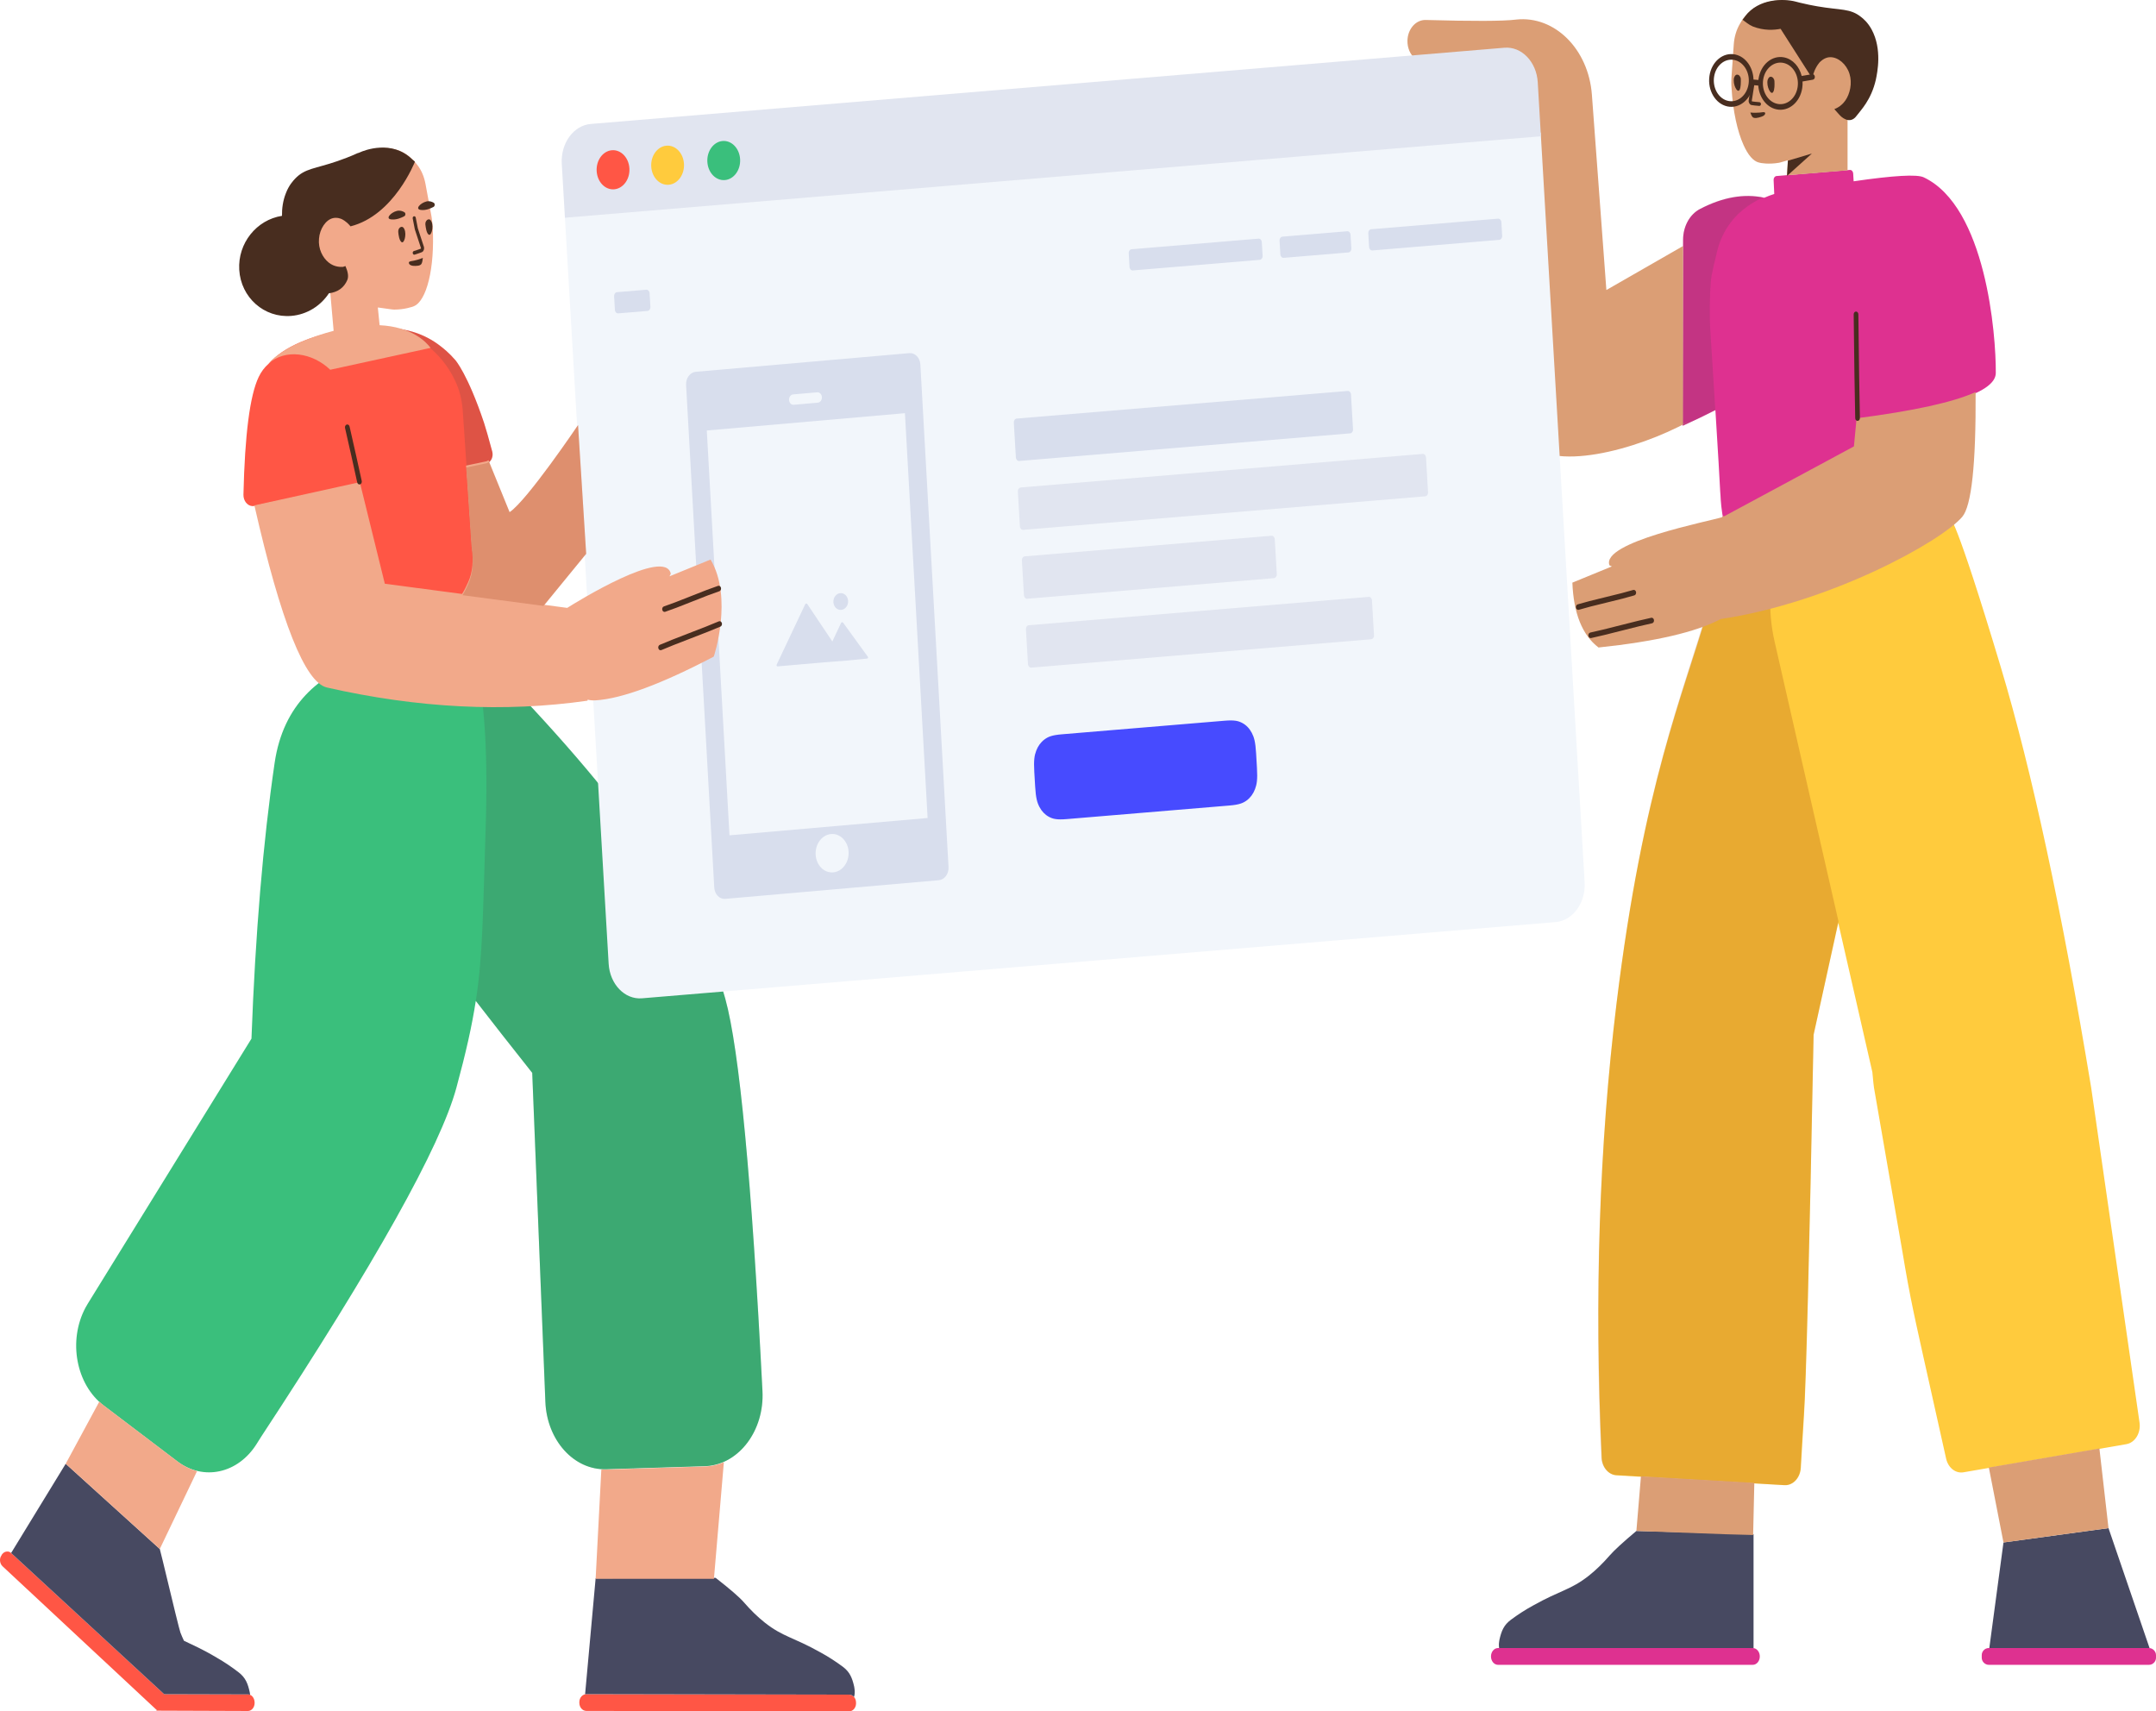 <svg width="451" height="358" viewBox="0 0 451 358" fill="none" xmlns="http://www.w3.org/2000/svg">
<path d="M449.529 348.255H416.018C415.233 348.255 414.547 347.58 414.547 346.77V346.23C414.547 345.42 415.201 344.745 416.018 344.745H449.529C450.313 344.745 451 345.42 451 346.23V346.77C451 347.58 450.346 348.255 449.529 348.255ZM366.651 344.745C367.464 344.745 368.122 345.53 368.122 346.5C368.122 347.469 367.464 348.255 366.651 348.255H313.361C312.549 348.255 311.89 347.469 311.89 346.5C311.89 345.53 312.549 344.745 313.361 344.745H366.651Z" fill="#DE3190"/>
<path d="M366.814 344.755C366.762 344.748 366.709 344.745 366.655 344.745H313.593C313.558 344.531 313.54 344.262 313.545 343.913C313.582 343.641 313.586 343.329 313.656 343.018C314.076 341.154 314.584 339.916 316.072 338.816C317.559 337.715 319.078 336.732 320.66 335.868C326.496 332.595 328.49 332.637 332.326 329.634C333.914 328.38 335.374 326.928 336.738 325.357C337.647 324.309 339.503 322.607 342.306 320.251L366.814 320.925V344.755ZM449.653 344.75C449.613 344.746 449.573 344.745 449.533 344.745H416.133L419.094 322.659L441.064 319.66L449.653 344.75Z" fill="#474961"/>
<path d="M376.794 105.074C377.912 103.569 379.162 102.178 380.537 100.927C384.533 99.136 392.158 97.241 397.598 99.309C403.961 101.728 407.888 108.341 407.888 108.341C407.888 108.341 408.821 107.182 418.552 139.614C425.04 161.236 431.336 190.535 437.439 227.511C438.023 231.651 441.395 255.004 447.555 297.57C447.56 297.605 447.565 297.64 447.569 297.675C447.828 299.807 446.589 301.786 444.802 302.095L410.725 307.982C409.085 308.265 407.526 307.039 407.098 305.129C402.848 286.165 400.55 275.799 400.204 274.03C399.46 270.499 398.728 266.5 397.97 261.919L392.007 227.524C391.948 227.19 391.835 226.108 391.668 224.278C388.886 212.106 386.507 201.698 384.532 193.054C382.944 200.328 381.226 208.128 379.377 216.454C378.479 263.138 377.808 289.686 377.364 296.098C377.296 297.089 377.078 300.74 376.71 307.05C376.587 309.169 375.066 310.78 373.289 310.676L338.159 308.624C336.487 308.526 335.147 306.937 335.054 304.942C333.501 271.304 334.529 239.661 338.139 210.014C343.742 163.999 352.209 145.196 357.258 127.496C357.315 127.285 361.321 119.715 369.278 104.786C372.043 104.805 374.548 104.901 376.794 105.074Z" fill="#FFCB3D"/>
<path opacity="0.2" d="M371.915 115.087C370.062 121.092 369.745 127.761 371.217 134.211C373.278 143.246 375.339 152.28 377.4 161.315C377.4 161.315 379.792 171.782 384.576 192.716C382.976 200.087 381.243 208 379.377 216.454C378.455 262.992 377.773 289.467 377.329 295.878C377.027 300.241 376.801 303.948 376.65 306.999C376.545 309.137 375.014 310.774 373.222 310.666L338.06 308.546C336.387 308.446 335.049 306.852 334.96 304.857C333.47 271.273 334.53 239.659 338.139 210.014C343.742 163.999 352.108 145.113 357.158 127.413C357.203 127.242 364.42 120.72 371.915 115.087Z" fill="#8C2A00"/>
<path d="M369.056 41.366C369.763 41.056 370.464 40.793 371.146 40.57L371.011 37.645C370.991 37.219 371.262 36.853 371.618 36.823L386.956 35.549C387.316 35.52 387.628 35.843 387.654 36.273L387.751 37.925C396.118 36.706 401.002 36.427 402.404 37.09C415.406 43.236 417.556 69.923 417.488 78.041C417.469 80.218 414.554 82.172 408.741 83.903C409.374 91.282 409.747 95.451 409.962 97.617C409.962 97.617 409.959 98 410.032 98.567C410.216 100.234 366.042 116.549 366.042 116.549C366.009 116.515 365.978 116.518 365.978 116.518C365.978 116.518 365.351 116.391 364.575 115.936C364.19 115.746 363.8 115.48 363.401 115.1C360.447 112.342 359.971 105.456 359.909 103.777C359.869 103.244 359.839 102.826 359.839 102.826C359.717 100.321 359.42 95.248 358.834 85.785C356.739 86.862 354.455 87.958 351.983 89.072L352.075 50.141C352.081 47.357 353.465 44.841 355.603 43.726C360.362 41.245 364.846 40.458 369.056 41.366Z" fill="#DE3190"/>
<path d="M366.728 321.097L360.908 320.938L342.306 320.25L343.26 308.819L366.975 310.195L366.728 321.097ZM416.034 306.981L439.162 302.995L441.064 319.658L419.094 322.658L416.034 306.981ZM386.479 21.214V35.634L373.816 36.665L373.993 33.521C372.184 34.071 372.289 34.007 372.115 34.052C370.012 34.413 368.263 34.118 367.944 34.001C366.784 33.739 365.651 32.431 364.72 30.331C363.457 27.528 362.486 23.283 362.205 18.306C362.136 17.597 362.165 16.9 362.194 16.204L362.676 9.299C362.78 7.755 363.209 6.252 363.982 4.948C364.297 4.364 364.602 3.896 364.965 3.513C368.876 -1.292 374.985 0.247 376.074 0.576C376.2 0.631 376.33 0.647 376.457 0.702C377.626 1.236 378.754 1.494 379.888 1.674C380.408 1.738 380.783 2.33 380.728 2.945L379.821 12.793C380.134 12.599 385.065 10.255 386.439 11.438C387.573 12.428 388.055 18.61 386.479 21.214ZM360.101 108.304L360.436 107.952C360.587 107.952 360.674 107.962 360.702 107.98L387.809 93.383L388.367 87.499C400.367 85.95 408.667 84.121 413.267 82.013C413.347 97.144 412.412 105.848 410.461 108.125C406.038 113.288 383.009 126.048 359.955 129.492C354.801 132.217 346.277 134.202 334.383 135.446C330.99 132.857 329.167 128.334 328.915 121.877L337.175 118.488C336.84 118.351 336.668 118.249 336.668 118.249C334.881 113.377 357.522 109.066 360.411 108.137L360.101 108.304ZM353.337 88.132C342.205 94.246 324.283 98.895 319.493 92.235C313.22 83.513 312.394 59.765 317.015 20.991C306.928 18.325 299.941 15.427 296.054 12.298C295.002 11.45 294.384 10.026 294.414 8.515C294.462 6.063 296.174 4.121 298.237 4.178C308.115 4.453 314.374 4.431 317.015 4.11C317.081 4.102 317.147 4.095 317.214 4.088C325.225 3.248 332.293 10.289 332.999 19.814L336.028 60.669L352.067 51.464L352.05 88.717C352.485 88.522 352.914 88.327 353.337 88.132Z" fill="#DB9E75"/>
<path opacity="0.177" d="M368.809 41.292C365.872 42.621 362.878 44.781 360.877 48.29C360.302 49.307 359.581 50.838 359.09 52.996C359.021 53.31 358.948 53.586 358.879 53.9C358.712 54.569 358.352 55.985 358.063 57.51C357.757 59.227 357.624 62.459 357.675 66.937L357.684 67.051L357.76 68.921C358.187 75.691 358.536 81.241 358.816 85.775C356.736 86.847 354.466 87.936 352.008 89.043L352.077 50.126C352.082 47.35 353.458 44.837 355.587 43.717C360.255 41.26 364.662 40.452 368.809 41.292V41.292Z" fill="#444444"/>
<path d="M373.998 33.614L379.014 32.121L373.816 36.8L373.998 33.614Z" fill="#482D1F"/>
<path d="M383.707 22.823L383.738 22.82C384.181 22.641 385.478 22.1 386.343 20.49C387.209 18.879 387.508 16.613 386.593 14.702C385.706 12.834 383.84 11.625 382.225 12.048C381.316 12.286 380.659 13.024 380.588 13.093C379.593 14.297 379.275 15.663 379.275 15.663L379.11 16.601C378.931 16.283 378.765 15.968 378.618 15.659C376.566 12.474 374.517 9.25 372.469 6.026C371.13 6.289 369.012 6.454 366.66 5.536C365.836 5.198 365.136 4.564 364.516 4.135C364.703 3.885 364.886 3.674 365.04 3.42C367.909 -0.401 373.192 -0.288 375.57 0.322C375.859 0.397 376.886 0.681 378.372 0.984C379.178 1.163 379.828 1.244 380.215 1.331C385.039 2.168 387.019 1.712 389.32 3.561C389.752 3.889 390.731 4.714 391.521 6.179C393.752 10.324 392.697 15.191 392.404 16.638C391.429 20.968 389.144 23.152 388.395 24.191C386.893 26.308 384.942 24.191 384.942 24.191C384.942 24.191 384.441 23.665 383.707 22.823Z" fill="#482D1F"/>
<path d="M341.643 123.409C341.906 123.331 342.171 123.523 342.236 123.836C342.301 124.15 342.141 124.467 341.878 124.545C340.228 125.031 338.935 125.361 336.049 126.058C333.177 126.751 331.894 127.078 330.261 127.559C329.998 127.637 329.733 127.446 329.668 127.132C329.603 126.818 329.763 126.501 330.026 126.423C331.676 125.937 332.969 125.607 335.855 124.911C338.727 124.217 340.01 123.89 341.643 123.409ZM345.414 129.227C345.68 129.169 345.936 129.38 345.984 129.698C346.033 130.016 345.857 130.321 345.59 130.379C343.766 130.776 342.358 131.122 339.226 131.922C336.086 132.724 334.671 133.072 332.834 133.472C332.567 133.53 332.312 133.32 332.263 133.002C332.214 132.684 332.391 132.379 332.657 132.321C334.482 131.924 335.89 131.578 339.021 130.778C342.162 129.975 343.577 129.628 345.414 129.227Z" fill="#482D1F"/>
<path d="M364.153 16.522C364.153 17.192 364.181 18.342 363.876 18.83C363.403 19.559 362.429 17.62 362.725 16.302C362.901 15.786 363.128 15.597 363.391 15.613C363.789 15.617 364.124 16.043 364.153 16.522ZM371.183 16.963C371.215 17.64 371.243 18.79 370.906 19.271C370.433 20 369.459 18.061 369.755 16.743C369.931 16.228 370.158 16.039 370.421 16.054C370.819 16.059 371.154 16.484 371.183 16.963Z" fill="#482D1F"/>
<path d="M367.039 17.303L366.439 21.122C366.437 21.134 366.477 21.202 366.492 21.205C366.668 21.242 366.851 21.266 367.136 21.293C367.192 21.298 367.25 21.303 367.334 21.31C367.439 21.32 367.497 21.325 367.552 21.329C367.741 21.346 367.898 21.361 368.065 21.378C368.245 21.397 368.378 21.587 368.362 21.801C368.346 22.016 368.187 22.174 368.008 22.156C367.844 22.139 367.69 22.124 367.504 22.108C367.449 22.103 367.392 22.098 367.286 22.088C367.201 22.081 367.142 22.076 367.086 22.071C366.781 22.042 366.58 22.016 366.379 21.974C366.008 21.896 365.73 21.424 365.796 20.982L366.396 17.16C366.429 16.948 366.6 16.808 366.778 16.848C366.955 16.888 367.072 17.092 367.039 17.303Z" fill="#482D1F"/>
<path d="M377.061 17.042C377.088 17.486 377.069 17.942 377.001 18.401C376.556 21.402 374.148 23.405 371.624 22.876C369.501 22.431 367.97 20.337 367.802 17.897L366.732 17.806C366.279 20.797 363.876 22.791 361.357 22.264C358.832 21.735 357.145 18.873 357.591 15.871C358.036 12.87 360.444 10.867 362.968 11.396C365.168 11.857 366.731 14.087 366.803 16.639L367.826 16.726C367.835 16.645 367.846 16.565 367.858 16.484C368.303 13.483 370.711 11.48 373.235 12.008C375.031 12.385 376.403 13.941 376.885 15.889L379.077 15.516C379.346 15.47 379.594 15.692 379.632 16.012C379.671 16.332 379.484 16.629 379.216 16.674L377.061 17.042ZM365.821 17.024C365.904 14.874 364.632 12.933 362.799 12.549C360.807 12.131 358.907 13.711 358.557 16.075C358.206 18.439 359.535 20.694 361.526 21.111C363.519 21.528 365.418 19.948 365.769 17.584C365.785 17.475 365.798 17.366 365.807 17.257C365.803 17.219 365.802 17.18 365.804 17.141C365.806 17.1 365.812 17.061 365.821 17.024ZM376.036 18.197C376.386 15.833 375.057 13.578 373.066 13.161C371.073 12.744 369.174 14.323 368.823 16.688C368.472 19.051 369.802 21.306 371.793 21.723C373.785 22.141 375.685 20.561 376.036 18.197Z" fill="#482D1F"/>
<path d="M368.3 24.465C368.542 24.397 369.135 24.206 369.224 23.83C369.235 23.753 369.284 23.645 369.226 23.594C369.093 23.369 368.678 23.479 368.07 23.549C366.995 23.639 366.146 23.54 366.146 23.54C366.146 23.54 366.377 24.22 366.548 24.413C366.872 24.915 367.949 24.588 368.3 24.465Z" fill="#482D1F"/>
<path d="M389.061 87.449C388.992 84.014 388.939 81.009 388.901 78.435C388.863 75.86 388.809 71.63 388.74 65.747C388.736 65.424 388.514 65.165 388.243 65.17C387.972 65.174 387.756 65.44 387.759 65.763C387.828 71.648 387.882 75.878 387.92 78.455C387.958 81.033 388.012 84.04 388.081 87.477C388.087 87.8 388.312 88.056 388.583 88.048C388.854 88.04 389.068 87.772 389.061 87.449Z" fill="#482D1F"/>
<path d="M179.066 356.136L179.07 356.37C179.048 357.268 178.403 357.983 177.61 358L122.63 357.897C121.836 357.874 121.205 357.146 121.192 356.249L121.188 356.015C121.21 355.117 121.855 354.401 122.648 354.385L177.593 354.489C178.421 354.472 179.052 355.2 179.066 356.136ZM32.773 357.61L32.693 357.63L0.53 327.636C-0.058 327.09 -0.189 326.037 0.301 325.374L0.399 325.179C0.694 324.749 1.151 324.515 1.609 324.554C1.871 324.554 2.099 324.671 2.328 324.866L34.342 354.395L51.861 354.441C52.612 354.426 53.212 355.155 53.258 356.051L53.261 356.285C53.241 357.183 52.63 357.898 51.879 357.913L32.717 357.844C32.736 357.767 32.755 357.689 32.773 357.61Z" fill="#FF5645"/>
<path d="M178.64 354.96C178.376 354.66 178.01 354.48 177.593 354.489L122.648 354.385C122.56 354.387 122.475 354.397 122.392 354.415L124.597 330.15L149.708 330.064C152.729 332.42 154.694 334.122 155.603 335.169C156.967 336.741 158.427 338.193 160.014 339.447C163.851 342.45 165.845 342.408 171.681 345.681C173.263 346.545 174.782 347.528 176.269 348.628C177.757 349.729 178.265 350.967 178.685 352.831C178.755 353.142 178.759 353.454 178.796 353.726C178.805 354.341 178.743 354.709 178.64 354.96ZM2.326 324.864L13.742 306.196L33.424 324.023L34.012 326.364C36.301 335.934 37.543 340.979 37.739 341.499C37.975 342.108 38.22 342.671 38.477 343.219C40.255 344.082 42.273 344.926 45.357 346.766C46.926 347.663 48.43 348.677 49.901 349.808C51.372 350.94 51.863 352.188 52.255 354.06C52.288 354.218 52.304 354.375 52.317 354.527C52.174 354.468 52.021 354.438 51.861 354.441L34.342 354.395L2.328 324.866C2.327 324.866 2.327 324.865 2.326 324.864Z" fill="#474961"/>
<path d="M98.658 136.32C98.756 136.336 98.853 136.355 98.951 136.377C99.897 136.59 100.781 137.093 101.515 137.837C129.813 166.489 146.549 190.189 151.725 208.934C154.659 219.565 157.25 246.917 159.496 290.99C159.913 299.162 154.699 306.19 147.85 306.687C147.706 306.697 147.562 306.705 147.417 306.709L126.811 307.345C120.057 307.553 114.402 301.284 114.081 293.232L111.333 224.428C106.817 218.731 102.881 213.712 99.527 209.372C98.722 214.608 97.48 220.136 95.473 227.532C92.128 239.856 78.5 264.214 54.591 300.605L53.672 302.065C49.778 308.256 42.547 309.83 37.072 305.677L21.695 294.015C15.905 289.623 14.194 280.462 17.875 273.553C18.028 273.266 18.189 272.985 18.359 272.711L52.602 217.268C53.418 195.288 55.034 176.058 57.45 159.579C61.073 134.861 88.197 135.395 98.463 135.802C98.529 135.971 98.594 136.144 98.658 136.32Z" fill="#3ABF7C"/>
<path opacity="0.177" d="M98.637 136.315C98.742 136.331 98.847 136.351 98.952 136.375C99.898 136.588 100.781 137.091 101.515 137.835C129.813 166.488 146.55 190.187 151.725 208.932C154.66 219.563 157.25 246.915 159.497 290.988C159.913 299.16 154.699 306.188 147.85 306.685C147.706 306.695 147.562 306.702 147.417 306.707L126.811 307.343C120.058 307.551 114.402 301.282 114.081 293.23L111.334 224.426C106.82 218.732 102.886 213.716 99.533 209.378C101.016 199.708 101.009 191.018 101.585 173.372C102.163 155.621 101.181 143.269 98.637 136.315Z" fill="#444444"/>
<path d="M118.128 44.764L322.29 27.73L331.48 184.556C331.732 188.854 329.016 192.583 325.414 192.883L134.298 208.829C130.696 209.13 127.571 205.889 127.319 201.591L118.128 44.764Z" fill="#F2F6FB"/>
<path d="M129.068 61.117L135.187 60.607C135.547 60.577 135.86 60.901 135.885 61.331L136.054 64.208C136.079 64.638 135.807 65.01 135.447 65.04L129.327 65.551C128.967 65.581 128.655 65.257 128.63 64.827L128.461 61.95C128.436 61.52 128.707 61.147 129.068 61.117ZM286.829 47.954L313.364 45.74C313.725 45.71 314.037 46.034 314.062 46.464L314.231 49.341C314.256 49.771 313.984 50.144 313.624 50.174L287.088 52.388C286.728 52.418 286.416 52.094 286.391 51.664L286.222 48.787C286.197 48.357 286.468 47.984 286.829 47.954ZM236.716 52.135L263.252 49.921C263.612 49.891 263.925 50.215 263.95 50.645L264.118 53.523C264.144 53.952 263.872 54.325 263.512 54.355L236.976 56.569C236.616 56.599 236.303 56.275 236.278 55.845L236.11 52.968C236.084 52.538 236.356 52.165 236.716 52.135ZM268.269 49.503L281.812 48.373C282.172 48.343 282.485 48.667 282.51 49.097L282.679 51.974C282.704 52.404 282.432 52.776 282.072 52.807L268.528 53.937C268.168 53.967 267.856 53.643 267.83 53.213L267.662 50.335C267.637 49.906 267.908 49.533 268.269 49.503Z" fill="#D8DEED"/>
<path d="M190.216 73.871L145.54 77.774C144.344 77.878 143.439 79.111 143.519 80.526L149.41 185.653C149.489 187.069 150.523 188.132 151.719 188.027L196.394 184.124C197.59 184.02 198.495 182.788 198.416 181.372L192.525 76.245C192.445 74.829 191.412 73.766 190.216 73.871Z" fill="#D8DEED"/>
<path d="M174.291 182.486C176.194 182.319 177.636 180.39 177.512 178.175C177.388 175.961 175.745 174.301 173.842 174.468C171.939 174.634 170.496 176.564 170.62 178.778C170.744 180.992 172.387 182.652 174.291 182.486Z" fill="#F2F6FB"/>
<path d="M170.949 82.066L165.914 82.503C165.406 82.548 165.021 83.069 165.055 83.668C165.088 84.268 165.528 84.718 166.036 84.673L171.071 84.235C171.579 84.191 171.964 83.669 171.931 83.07C171.897 82.471 171.457 82.021 170.949 82.066Z" fill="#F2F6FB"/>
<path d="M189.297 86.431L147.851 90.053L152.595 174.735L194.041 171.113L189.297 86.431Z" fill="#F2F6FB"/>
<path d="M172.359 138.55L162.706 139.394C162.469 139.414 162.371 139.231 162.487 138.984L168.416 126.44C168.533 126.193 168.747 126.17 168.896 126.391L174.112 134.187L175.911 130.359C176.027 130.112 176.244 130.082 176.402 130.299L181.506 137.336C181.661 137.55 181.596 137.742 181.357 137.765L177.185 138.177L172.359 138.55ZM175.969 127.579C175.12 127.654 174.388 126.93 174.334 125.963C174.28 124.996 174.924 124.152 175.773 124.077C176.622 124.003 177.354 124.727 177.408 125.694C177.463 126.661 176.818 127.505 175.969 127.579Z" fill="#D8DEED"/>
<path d="M213.526 101.968L297.598 94.953C297.958 94.923 298.27 95.247 298.296 95.677L298.724 102.988C298.749 103.418 298.478 103.791 298.117 103.821L214.045 110.836C213.685 110.866 213.373 110.542 213.347 110.112L212.919 102.801C212.894 102.371 213.165 101.998 213.526 101.968ZM214.37 116.378L265.962 112.073C266.322 112.043 266.635 112.367 266.66 112.797L267.088 120.109C267.113 120.538 266.842 120.911 266.482 120.941L214.89 125.246C214.53 125.276 214.217 124.952 214.192 124.522L213.763 117.211C213.738 116.781 214.01 116.408 214.37 116.378ZM215.215 130.788L286.295 124.858C286.655 124.828 286.967 125.152 286.992 125.581L287.421 132.893C287.446 133.323 287.174 133.695 286.814 133.725L215.734 139.656C215.374 139.686 215.062 139.362 215.036 138.932L214.608 131.621C214.583 131.191 214.854 130.818 215.215 130.788Z" fill="#E1E5F0"/>
<path d="M281.905 81.782L212.681 87.558C212.321 87.588 212.049 87.961 212.074 88.391L212.503 95.702C212.528 96.132 212.84 96.456 213.201 96.426L282.425 90.65C282.785 90.62 283.056 90.247 283.031 89.817L282.603 82.506C282.578 82.076 282.265 81.752 281.905 81.782Z" fill="#D8DEED"/>
<path d="M222.1 153.606L256.153 150.764C258.217 150.592 259.043 150.796 259.87 151.238C260.697 151.68 261.366 152.374 261.848 153.29C262.331 154.206 262.614 155.154 262.759 157.616L262.934 160.618C263.079 163.081 262.908 164.066 262.538 165.053C262.167 166.04 261.585 166.839 260.818 167.414C260.05 167.989 259.256 168.328 257.192 168.5L223.14 171.341C221.076 171.514 220.25 171.31 219.423 170.868C218.596 170.426 217.926 169.731 217.444 168.816C216.962 167.9 216.678 166.952 216.534 164.49L216.358 161.487C216.214 159.025 216.384 158.039 216.755 157.052C217.126 156.066 217.707 155.267 218.475 154.692C219.242 154.116 220.037 153.778 222.1 153.606Z" fill="#474BFF"/>
<path d="M117.513 34.258C117.261 29.959 119.977 26.231 123.582 25.93L314.692 9.985C318.296 9.684 321.422 12.926 321.674 17.223L322.335 28.508L118.174 45.543L117.513 34.258Z" fill="#E1E5F0"/>
<path d="M128.477 39.599C130.368 39.442 131.794 37.484 131.662 35.228C131.53 32.971 129.889 31.27 127.998 31.427C126.107 31.585 124.681 33.542 124.813 35.799C124.945 38.056 126.586 39.757 128.477 39.599Z" fill="#FF5645"/>
<path d="M139.892 38.647C141.783 38.489 143.209 36.532 143.077 34.275C142.944 32.019 141.304 30.317 139.413 30.475C137.521 30.633 136.095 32.59 136.228 34.847C136.36 37.103 138 38.805 139.892 38.647Z" fill="#FFCB3D"/>
<path d="M151.633 37.667C153.524 37.51 154.95 35.552 154.818 33.296C154.685 31.039 153.045 29.338 151.154 29.495C149.262 29.653 147.836 31.61 147.969 33.867C148.101 36.124 149.741 37.825 151.633 37.667Z" fill="#3ABF7C"/>
<path d="M56.858 105.036L53.242 105.834C53.107 105.864 52.969 105.877 52.832 105.872C51.749 105.837 50.895 104.76 50.925 103.468C51.214 90.896 52.276 82.694 54.111 78.861C54.648 77.739 55.34 76.835 56.141 76.134C59.413 72.428 64.981 70.34 71.622 68.991L73.457 68.605C76.295 68.031 79.03 68.074 81.568 68.619C84.736 68.763 88.635 69.64 92.181 72.43C92.744 72.866 93.944 73.802 95.268 75.345C95.268 75.345 97.866 78.324 101.257 88.464C101.65 89.666 102.221 91.663 102.97 94.455C103.245 95.481 102.772 96.579 101.912 96.908C101.853 96.93 101.793 96.948 101.733 96.963L97.621 97.941L98.705 113.877C98.735 114.306 98.76 114.697 98.822 115.12C99.085 117.124 99.094 119.658 98.01 121.985C96.457 125.402 93.991 130.278 81.089 132.834C69.09 135.2 65.6 131.577 63.236 129.064C61.545 127.28 60.835 124.498 60.519 122.584C60.457 122.162 60.368 121.784 60.273 121.369L56.858 105.036Z" fill="#FF5645"/>
<path opacity="0.177" d="M81.511 68.612C87.877 69.959 93.019 74.46 95.498 80.293C96.308 82.182 96.722 84.313 96.836 86.428L97.618 97.941L101.716 96.989C101.777 96.975 101.837 96.956 101.896 96.934C102.757 96.61 103.235 95.514 102.963 94.487C102.219 91.675 101.65 89.668 101.257 88.464C97.866 78.324 95.268 75.345 95.268 75.345C93.944 73.802 92.744 72.866 92.181 72.43C88.579 69.596 84.686 68.736 81.511 68.612V68.612Z" fill="#444444"/>
<path d="M125.791 307.372C126.156 307.399 126.524 307.407 126.896 307.396L147.502 306.76C147.647 306.755 147.791 306.748 147.935 306.737C149.156 306.649 150.326 306.352 151.42 305.879L149.342 330.265H124.597L125.791 307.372ZM41.227 307.718L33.424 324.023L13.743 306.196L20.765 293.209C21.088 293.511 21.426 293.797 21.78 294.066L37.157 305.728C38.439 306.7 39.817 307.359 41.227 307.718ZM113.903 126.529L118.653 127.159C120.678 125.886 139.116 114.472 140.318 120.008C140.318 120.008 140.238 120.209 140.051 120.556L148.636 117.049C153.371 124.956 149.363 137.316 149.299 137.359C138.344 143.094 130.12 146.141 124.626 146.5C123.992 146.542 123.425 146.494 122.925 146.356C122.917 146.428 122.908 146.5 122.9 146.572C105.568 149.053 87.397 148.135 68.389 143.817C63.815 142.778 58.756 130.077 53.211 105.714C53.264 105.708 53.318 105.698 53.371 105.687L74.708 100.981C74.899 100.939 75.078 100.865 75.242 100.765L80.499 122.106L96.656 124.245C97.185 123.395 97.57 122.575 97.911 121.825C98.995 119.498 98.985 116.965 98.722 114.96C98.66 114.538 98.635 114.147 98.605 113.717L97.496 97.393L101.617 96.526C101.705 96.508 101.79 96.481 101.874 96.446C101.986 96.399 102.092 96.339 102.189 96.267L106.598 107.137C110.257 104.72 120.918 88.916 120.918 88.916C120.918 88.916 121.485 97.888 122.618 115.83L113.903 126.529ZM79.035 64.32L79.409 68.028C86.044 68.352 89.059 71.429 90.075 72.771C90.075 72.771 83.075 74.296 69.076 77.346C65.3 73.734 59.681 72.916 56.19 76.057C58.129 73.817 61.476 71.889 66.234 70.273C67.478 69.85 68.663 69.495 69.791 69.201L68.572 55.368C68.501 55.32 68.43 55.27 68.359 55.216C67.084 54.21 66.122 52.337 66.305 50.138C66.459 48.11 67.732 45.319 69.281 44.985C70.151 44.788 72.578 45.669 72.407 44.754C72.293 44.145 71.623 40.912 70.399 35.057C70.295 34.444 70.595 33.823 71.101 33.662C72.246 33.336 73.379 33.257 74.503 32.534C74.629 32.493 74.747 32.415 74.873 32.375C75.913 31.881 81.702 29.02 86.122 33.181C86.499 33.504 86.87 33.951 87.25 34.435C88.146 35.562 88.737 36.989 89.013 38.516L90.275 45.342C90.364 46.04 90.484 46.728 90.51 47.447C90.991 56.219 89.191 62.973 86.589 64.047C86.281 64.186 84.585 64.769 82.451 64.764C82.245 64.75 82.428 64.812 79.488 64.379C79.333 64.359 79.182 64.34 79.035 64.32Z" fill="#F2A98A"/>
<path opacity="0.2" d="M113.653 126.741L122.617 115.885C121.485 97.906 120.918 88.916 120.918 88.916C120.918 88.916 110.257 104.72 106.598 107.137L102.276 96.621C102.159 96.717 102.029 96.796 101.888 96.855C101.805 96.89 101.719 96.917 101.632 96.935L97.51 97.802L98.62 114.126C98.65 114.556 98.674 114.947 98.737 115.369C99 117.374 99.009 119.907 97.925 122.234C97.605 122.94 97.245 123.708 96.762 124.505L113.653 126.741Z" fill="#8C2A00"/>
<path d="M138.873 126.854C140.49 126.3 141.74 125.819 144.52 124.71C147.314 123.596 148.573 123.112 150.208 122.551C150.468 122.462 150.74 122.642 150.815 122.952C150.889 123.263 150.739 123.587 150.479 123.676C148.861 124.231 147.612 124.711 144.831 125.82C142.038 126.934 140.779 127.418 139.144 127.979C138.883 128.068 138.612 127.889 138.537 127.578C138.462 127.267 138.613 126.943 138.873 126.854ZM138.018 134.886C139.778 134.139 141.15 133.598 144.21 132.423C147.26 131.253 148.625 130.714 150.373 129.972C150.629 129.864 150.909 130.023 151 130.328C151.09 130.632 150.957 130.967 150.702 131.075C148.942 131.822 147.569 132.363 144.51 133.537C141.46 134.708 140.094 135.246 138.346 135.988C138.091 136.097 137.811 135.938 137.72 135.633C137.629 135.329 137.763 134.994 138.018 134.886Z" fill="#482D1F"/>
<path d="M58.989 45.151C58.963 43.644 59.166 41.999 59.815 40.38C60.435 38.768 61.333 37.794 61.716 37.389C63.826 35.18 65.859 35.338 70.633 33.69C71.635 33.329 73.111 32.817 74.829 32.026C74.963 32.023 75.081 31.945 75.208 31.904C76.248 31.41 81.95 29.224 86.139 33.256C86.156 33.331 86.788 33.735 86.782 33.858C86.782 33.858 82.425 45.064 73.32 47.349C73.077 47.036 72.431 46.294 71.462 45.823C71.351 45.778 70.561 45.425 69.691 45.622C68.141 45.956 66.884 47.893 66.73 49.921C66.53 52.045 67.484 53.88 68.728 54.896C69.971 55.912 71.31 55.847 71.746 55.829L72.258 55.653C72.699 56.662 73.007 57.75 72.65 58.579C71.961 60.182 70.678 61.107 68.802 61.355C67.066 63.976 64.228 65.805 60.935 66.08C55.261 66.553 50.386 62.233 50.046 56.43C49.72 50.873 53.671 45.972 58.989 45.151ZM90.695 43.279C90.12 43.584 89.135 44.02 88.166 43.926C86.658 43.843 87.876 42.484 89.188 42.146C89.828 41.981 90.386 42.207 90.738 42.417C91.018 42.611 90.993 43.103 90.695 43.279ZM84.568 45.238C83.962 45.553 82.977 45.989 81.977 45.905C80.477 45.86 81.687 44.463 82.998 44.125C83.67 43.95 84.228 44.176 84.58 44.386C84.892 44.569 84.867 45.062 84.568 45.238Z" fill="#482D1F"/>
<path d="M88.978 46.938C88.939 46.466 89.179 46.026 89.558 45.904C89.811 45.824 90.065 45.904 90.279 46.401C90.77 47.536 90.181 49.582 89.618 49.035C89.201 48.684 89.058 47.599 88.978 46.938ZM83.306 48.509C83.267 48.037 83.507 47.597 83.886 47.475C84.139 47.395 84.394 47.475 84.607 47.972C85.099 49.107 84.509 51.153 83.946 50.606C83.529 50.255 83.355 49.18 83.306 48.509Z" fill="#482D1F"/>
<path d="M86.594 55.616C86.356 55.611 85.769 55.557 85.581 55.172C85.564 55.097 85.507 54.994 85.522 54.909C85.597 54.642 86.033 54.624 86.618 54.517C87.654 54.307 88.45 53.932 88.45 53.932C88.45 53.932 88.367 54.766 88.251 55.005C88.07 55.709 86.967 55.618 86.594 55.616Z" fill="#482D1F"/>
<path d="M87.401 47.75L88.676 51.634L88.688 51.675C88.78 52.086 88.63 52.544 88.301 52.722C88.24 52.749 88.205 52.764 88.171 52.778C87.843 52.91 87.604 52.991 86.743 53.266C86.569 53.322 86.39 53.198 86.343 52.99C86.296 52.782 86.4 52.568 86.574 52.512C87.419 52.242 87.651 52.164 87.961 52.039C87.993 52.026 88.025 52.013 88.057 51.999C88.05 52.001 88.067 51.949 88.059 51.892L86.783 48.008L86.769 47.954L86.333 45.71C86.292 45.5 86.402 45.291 86.578 45.242C86.753 45.193 86.929 45.324 86.97 45.534L87.401 47.75Z" fill="#482D1F"/>
<path d="M75.669 100.609C74.875 96.958 74.026 93.162 73.123 89.223C73.052 88.911 72.782 88.727 72.521 88.812C72.26 88.898 72.106 89.219 72.177 89.531C73.079 93.466 73.926 97.257 74.72 100.903C74.788 101.216 75.056 101.404 75.318 101.322C75.58 101.241 75.738 100.922 75.669 100.609Z" fill="#482D1F"/>
</svg>
